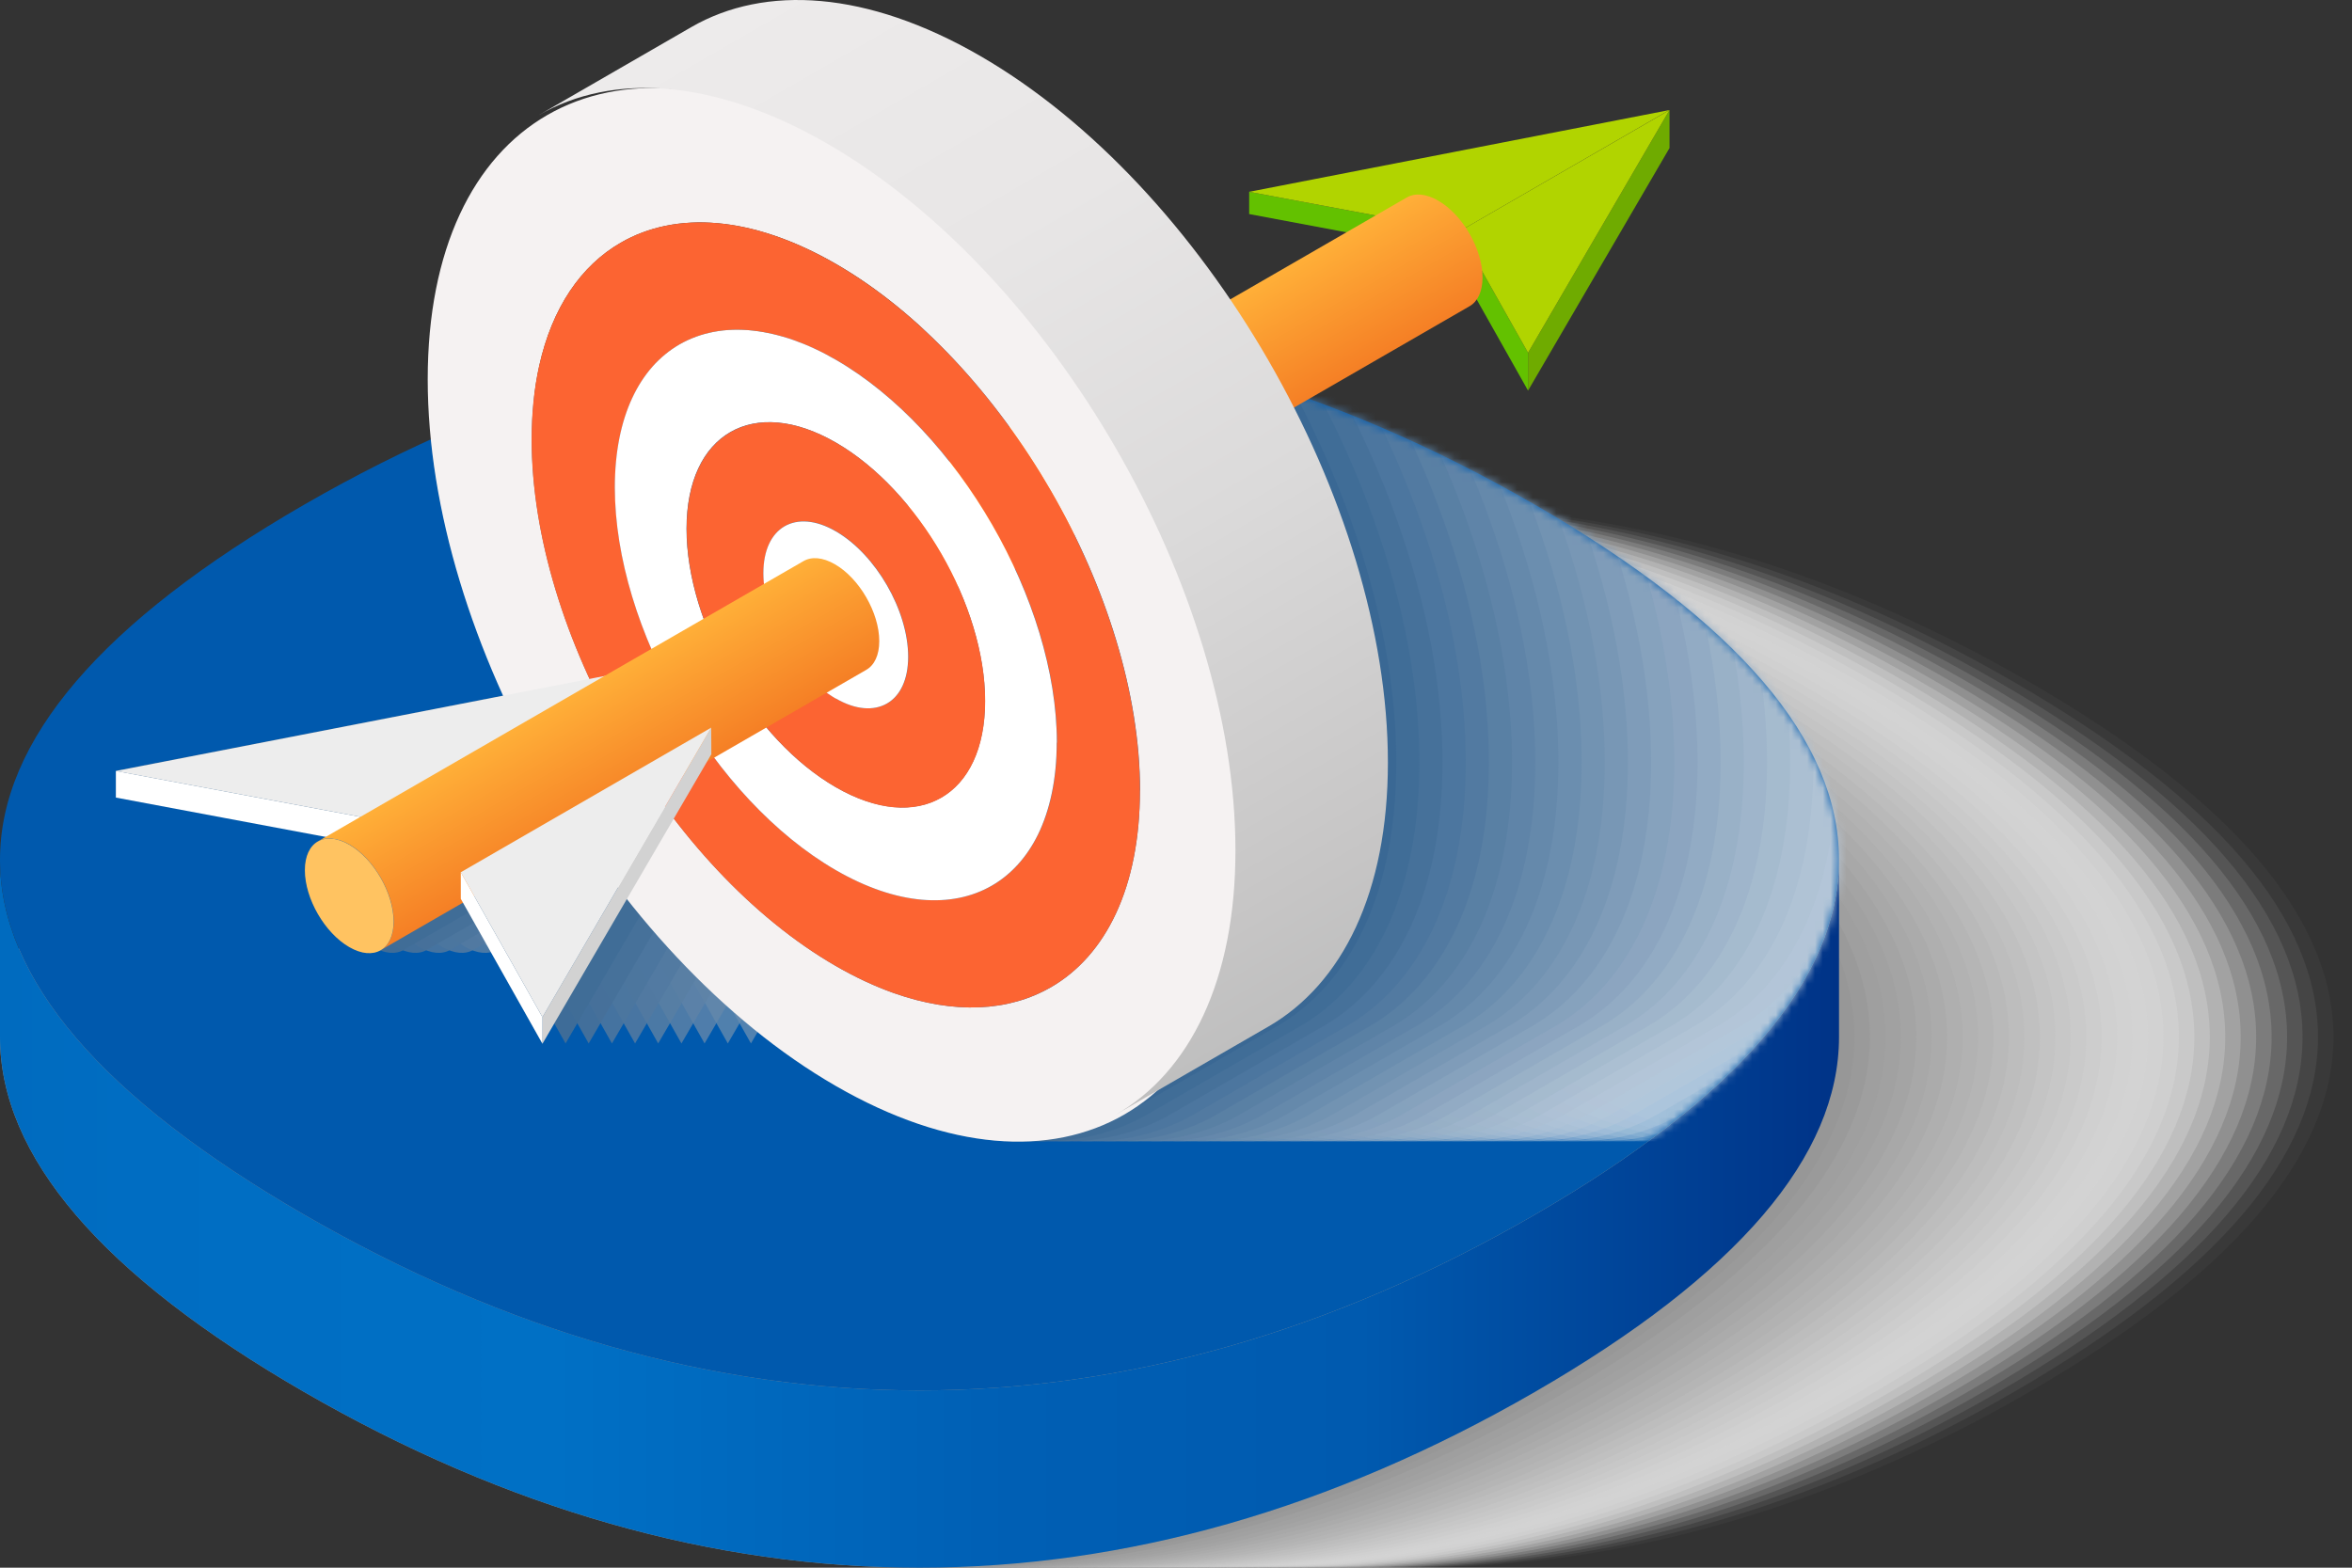 <svg width="300" height="200" viewBox="0 0 300 200" fill="none" xmlns="http://www.w3.org/2000/svg">
<rect x="0" y="0" width="300" height="200" fill="#333333" stroke="none"/>
<g style="mix-blend-mode:multiply">
<path opacity="0.03" d="M258.822 86.988C207.069 57.111 153.657 57.111 101.885 86.988C76.008 101.935 63.07 117.103 63.07 132.29C63.07 147.477 76.008 162.646 101.885 177.593C153.638 207.469 207.05 207.469 258.822 177.593C284.699 162.646 297.637 147.477 297.637 132.29C297.637 117.103 284.699 101.935 258.822 86.988Z" fill="#FCFCFC"/>
<path opacity="0.06" d="M256.85 86.988C205.097 57.111 151.685 57.111 99.913 86.988C74.036 101.935 61.098 117.103 61.098 132.29C61.098 147.477 74.036 162.646 99.913 177.593C151.666 207.469 205.078 207.469 256.85 177.593C282.727 162.646 295.665 147.477 295.665 132.29C295.665 117.103 282.727 101.935 256.85 86.988Z" fill="#F9F9F9"/>
<path opacity="0.09" d="M254.878 86.988C203.124 57.111 149.712 57.111 97.941 86.988C72.064 101.935 59.126 117.103 59.126 132.29C59.126 147.477 72.064 162.646 97.941 177.593C149.694 207.469 203.106 207.469 254.878 177.593C280.754 162.646 293.693 147.477 293.693 132.29C293.693 117.103 280.754 101.935 254.878 86.988Z" fill="#F5F5F5"/>
<path opacity="0.12" d="M252.906 86.988C201.153 57.111 147.741 57.111 95.969 86.988C70.092 101.935 57.154 117.103 57.154 132.29C57.154 147.477 70.092 162.646 95.969 177.593C147.722 207.469 201.134 207.469 252.906 177.593C278.783 162.646 291.721 147.477 291.721 132.29C291.721 117.103 278.783 101.935 252.906 86.988Z" fill="#F2F2F2"/>
<path opacity="0.15" d="M250.934 86.988C199.181 57.111 145.768 57.111 93.997 86.988C68.12 101.935 55.182 117.103 55.182 132.29C55.182 147.477 68.12 162.646 93.997 177.593C145.75 207.469 199.162 207.469 250.934 177.593C276.811 162.646 289.749 147.477 289.749 132.29C289.749 117.103 276.811 101.935 250.934 86.988Z" fill="#EFEFEF"/>
<path opacity="0.18" d="M248.962 86.988C197.208 57.111 143.796 57.111 92.025 86.988C66.148 101.935 53.209 117.103 53.209 132.29C53.209 147.477 66.148 162.646 92.025 177.593C143.778 207.469 197.19 207.469 248.962 177.593C274.839 162.646 287.777 147.477 287.777 132.29C287.777 117.103 274.839 101.935 248.962 86.988Z" fill="#ECECEC"/>
<path opacity="0.21" d="M246.99 86.988C195.236 57.111 141.824 57.111 90.052 86.988C64.176 101.935 51.237 117.103 51.237 132.29C51.237 147.477 64.176 162.646 90.052 177.593C141.806 207.469 195.218 207.469 246.99 177.593C272.866 162.646 285.805 147.477 285.805 132.29C285.805 117.103 272.866 101.935 246.99 86.988Z" fill="#E8E8E8"/>
<path opacity="0.24" d="M245.017 86.988C193.264 57.111 139.852 57.111 88.08 86.988C62.203 101.935 49.265 117.103 49.265 132.29C49.265 147.477 62.203 162.646 88.08 177.593C139.834 207.469 193.246 207.469 245.017 177.593C270.894 162.646 283.833 147.477 283.833 132.29C283.833 117.103 270.894 101.935 245.017 86.988Z" fill="#E5E5E5"/>
<path opacity="0.27" d="M243.045 86.988C191.292 57.111 137.88 57.111 86.108 86.988C60.231 101.935 47.293 117.103 47.293 132.29C47.293 147.477 60.231 162.646 86.108 177.593C137.861 207.469 191.274 207.469 243.045 177.593C268.922 162.646 281.86 147.477 281.86 132.29C281.86 117.103 268.922 101.935 243.045 86.988Z" fill="#E2E2E2"/>
<path opacity="0.3" d="M241.073 86.988C189.32 57.111 135.908 57.111 84.136 86.988C58.259 101.935 45.321 117.103 45.321 132.29C45.321 147.477 58.259 162.646 84.136 177.593C135.889 207.469 189.301 207.469 241.073 177.593C266.95 162.646 279.888 147.477 279.888 132.29C279.888 117.103 266.95 101.935 241.073 86.988Z" fill="#DFDFDF"/>
<path opacity="0.33" d="M239.101 86.988C187.348 57.111 133.936 57.111 82.164 86.988C56.288 101.935 43.349 117.103 43.349 132.29C43.349 147.477 56.288 162.646 82.164 177.593C133.918 207.469 187.33 207.469 239.101 177.593C264.978 162.646 277.916 147.477 277.916 132.29C277.916 117.103 264.978 101.935 239.101 86.988Z" fill="#DBDBDB"/>
<path opacity="0.36" d="M237.129 86.988C185.376 57.111 131.964 57.111 80.192 86.988C54.315 101.935 41.377 117.103 41.377 132.29C41.377 147.477 54.315 162.646 80.192 177.593C131.945 207.469 185.357 207.469 237.129 177.593C263.006 162.646 275.944 147.477 275.944 132.29C275.944 117.103 263.006 101.935 237.129 86.988Z" fill="#D8D8D8"/>
<path opacity="0.39" d="M235.157 86.988C183.404 57.111 129.992 57.111 78.22 86.988C52.343 101.935 39.405 117.103 39.405 132.29C39.405 147.477 52.343 162.646 78.22 177.593C129.973 207.469 183.385 207.469 235.157 177.593C261.034 162.646 273.972 147.477 273.972 132.29C273.972 117.103 261.034 101.935 235.157 86.988Z" fill="#D5D5D5"/>
<path opacity="0.42" d="M233.203 86.988C181.45 57.111 128.038 57.111 76.266 86.988C50.389 101.935 37.451 117.103 37.451 132.29C37.451 147.477 50.389 162.646 76.266 177.593C128.02 207.469 181.432 207.469 233.203 177.593C259.08 162.646 272.018 147.477 272.018 132.29C272.018 117.103 259.08 101.935 233.203 86.988Z" fill="#D2D2D2"/>
<path opacity="0.45" d="M231.231 86.988C179.478 57.111 126.066 57.111 74.294 86.988C48.417 101.935 35.479 117.103 35.479 132.29C35.479 147.477 48.417 162.646 74.294 177.593C126.047 207.469 179.46 207.469 231.231 177.593C257.108 162.646 270.046 147.477 270.046 132.29C270.046 117.103 257.108 101.935 231.231 86.988Z" fill="#CECECE"/>
<path opacity="0.48" d="M229.259 86.988C177.506 57.111 124.094 57.111 72.322 86.988C46.445 101.935 33.507 117.103 33.507 132.29C33.507 147.477 46.445 162.646 72.322 177.593C124.075 207.469 177.487 207.469 229.259 177.593C255.136 162.646 268.074 147.477 268.074 132.29C268.074 117.103 255.136 101.935 229.259 86.988Z" fill="#CBCBCB"/>
<path opacity="0.52" d="M227.287 86.988C175.534 57.111 122.121 57.111 70.35 86.988C44.473 101.935 31.535 117.103 31.535 132.29C31.535 147.477 44.473 162.646 70.35 177.593C122.103 207.469 175.515 207.469 227.287 177.593C253.164 162.646 266.102 147.477 266.102 132.29C266.102 117.103 253.164 101.935 227.287 86.988Z" fill="#C8C8C8"/>
<path opacity="0.55" d="M225.315 86.988C173.562 57.111 120.15 57.111 68.378 86.988C42.501 101.935 29.563 117.103 29.563 132.29C29.563 147.477 42.501 162.646 68.378 177.593C120.131 207.469 173.544 207.469 225.315 177.593C251.192 162.646 264.13 147.477 264.13 132.29C264.13 117.103 251.192 101.935 225.315 86.988Z" fill="#C5C5C5"/>
<path opacity="0.58" d="M223.343 86.988C171.59 57.111 118.178 57.111 66.406 86.988C40.529 101.935 27.591 117.103 27.591 132.29C27.591 147.477 40.529 162.646 66.406 177.593C118.159 207.469 171.571 207.469 223.343 177.593C249.22 162.646 262.158 147.477 262.158 132.29C262.158 117.103 249.22 101.935 223.343 86.988Z" fill="#C1C1C1"/>
<path opacity="0.61" d="M221.371 86.988C169.618 57.111 116.206 57.111 64.434 86.988C38.557 101.935 25.619 117.103 25.619 132.29C25.619 147.477 38.557 162.646 64.434 177.593C116.187 207.469 169.599 207.469 221.371 177.593C247.248 162.646 260.186 147.477 260.186 132.29C260.186 117.103 247.248 101.935 221.371 86.988Z" fill="#BEBEBE"/>
<path opacity="0.64" d="M219.399 86.988C167.645 57.111 114.233 57.111 62.462 86.988C36.585 101.935 23.646 117.103 23.646 132.29C23.646 147.477 36.585 162.646 62.462 177.593C114.215 207.469 167.627 207.469 219.399 177.593C245.275 162.646 258.214 147.477 258.214 132.29C258.214 117.103 245.275 101.935 219.399 86.988Z" fill="#BBBBBB"/>
<path opacity="0.67" d="M217.427 86.988C165.673 57.111 112.261 57.111 60.489 86.988C34.613 101.935 21.674 117.103 21.674 132.29C21.674 147.477 34.613 162.646 60.489 177.593C112.243 207.469 165.655 207.469 217.427 177.593C243.303 162.646 256.242 147.477 256.242 132.29C256.242 117.103 243.303 101.935 217.427 86.988Z" fill="#B8B8B8"/>
<path opacity="0.7" d="M215.455 86.988C163.702 57.111 110.289 57.111 58.518 86.988C32.641 101.935 19.703 117.103 19.703 132.29C19.703 147.477 32.641 162.646 58.518 177.593C110.271 207.469 163.683 207.469 215.455 177.593C241.332 162.646 254.27 147.477 254.27 132.29C254.27 117.103 241.332 101.935 215.455 86.988Z" fill="#B4B4B4"/>
<path opacity="0.73" d="M213.483 86.988C161.729 57.111 108.317 57.111 56.545 86.988C30.669 101.935 17.73 117.103 17.73 132.29C17.73 147.477 30.669 162.646 56.545 177.593C108.299 207.469 161.711 207.469 213.483 177.593C239.359 162.646 252.298 147.477 252.298 132.29C252.298 117.103 239.359 101.935 213.483 86.988Z" fill="#B1B1B1"/>
<path opacity="0.76" d="M211.511 86.988C159.757 57.111 106.345 57.111 54.573 86.988C28.697 101.935 15.758 117.103 15.758 132.29C15.758 147.477 28.697 162.646 54.573 177.593C106.327 207.469 159.739 207.469 211.511 177.593C237.387 162.646 250.326 147.477 250.326 132.29C250.326 117.103 237.387 101.935 211.511 86.988Z" fill="#AEAEAE"/>
<path opacity="0.79" d="M209.538 86.988C157.785 57.111 104.373 57.111 52.601 86.988C26.724 101.935 13.786 117.103 13.786 132.29C13.786 147.477 26.724 162.646 52.601 177.593C104.355 207.469 157.767 207.469 209.538 177.593C235.415 162.646 248.354 147.477 248.354 132.29C248.354 117.103 235.415 101.935 209.538 86.988Z" fill="#ABABAB"/>
<path opacity="0.82" d="M207.566 86.988C155.813 57.111 102.401 57.111 50.629 86.988C24.752 101.935 11.814 117.103 11.814 132.29C11.814 147.477 24.752 162.646 50.629 177.593C102.382 207.469 155.795 207.469 207.566 177.593C233.443 162.646 246.381 147.477 246.381 132.29C246.381 117.103 233.443 101.935 207.566 86.988Z" fill="#A7A7A7"/>
<path opacity="0.85" d="M205.613 86.988C153.859 57.111 100.447 57.111 48.675 86.988C22.799 101.935 9.86 117.103 9.86 132.29C9.86 147.477 22.799 162.646 48.675 177.593C100.429 207.469 153.841 207.469 205.613 177.593C231.489 162.646 244.428 147.477 244.428 132.29C244.428 117.103 231.489 101.935 205.613 86.988Z" fill="#A4A4A4"/>
<path opacity="0.88" d="M203.641 86.988C151.887 57.111 98.475 57.111 46.703 86.988C20.826 101.935 7.888 117.103 7.888 132.29C7.888 147.477 20.826 162.646 46.703 177.593C98.457 207.469 151.869 207.469 203.641 177.593C229.517 162.646 242.456 147.477 242.456 132.29C242.456 117.103 229.517 101.935 203.641 86.988Z" fill="#A1A1A1"/>
<path opacity="0.91" d="M201.669 86.988C149.915 57.111 96.503 57.111 44.731 86.988C18.855 101.935 5.917 117.103 5.917 132.29C5.917 147.477 18.855 162.646 44.731 177.593C96.485 207.469 149.897 207.469 201.669 177.593C227.545 162.646 240.484 147.477 240.484 132.29C240.484 117.103 227.545 101.935 201.669 86.988Z" fill="#9E9E9E"/>
<path opacity="0.94" d="M199.697 86.988C147.943 57.111 94.531 57.111 42.759 86.988C16.883 101.935 3.944 117.103 3.944 132.29C3.944 147.477 16.883 162.646 42.759 177.593C94.513 207.469 147.925 207.469 199.697 177.593C225.573 162.646 238.512 147.477 238.512 132.29C238.512 117.103 225.573 101.935 199.697 86.988Z" fill="#9A9A9A"/>
<path opacity="0.97" d="M197.724 86.988C145.971 57.111 92.559 57.111 40.787 86.988C14.911 101.935 1.972 117.103 1.972 132.29C1.972 147.477 14.911 162.646 40.787 177.593C92.541 207.469 145.953 207.469 197.724 177.593C223.601 162.646 236.539 147.477 236.539 132.29C236.539 117.103 223.601 101.935 197.724 86.988Z" fill="#979797"/>
<path d="M195.752 86.988C143.999 57.111 90.587 57.111 38.815 86.988C12.938 101.935 0 117.103 0 132.29C0 147.477 12.938 162.646 38.815 177.593C90.568 207.469 143.981 207.469 195.752 177.593C221.629 162.646 234.567 147.477 234.567 132.29C234.567 117.103 221.629 101.935 195.752 86.988Z" fill="#949494"/>
</g>
<path d="M195.752 154.978C143.999 184.855 90.587 184.855 38.815 154.978C12.938 140.031 0 124.863 0 109.676V132.29C0 147.477 12.938 162.646 38.815 177.593C90.568 207.469 143.981 207.469 195.752 177.593C221.629 162.646 234.567 147.477 234.567 132.29V109.676C234.567 124.863 221.629 140.031 195.752 154.978Z" fill="url(#paint0_linear_3026_15212)"/>
<path d="M195.752 64.373C143.999 34.497 90.587 34.497 38.815 64.373C12.938 79.32 0 94.489 0 109.676C0 124.863 12.938 140.031 38.815 154.978C90.568 184.855 143.981 184.855 195.752 154.978C221.629 140.031 234.567 124.863 234.567 109.676C234.567 94.489 221.629 79.32 195.752 64.373Z" fill="#0059AD"/>
<mask id="mask0_3026_15212" style="mask-type:luminance" maskUnits="userSpaceOnUse" x="0" y="41" width="235" height="137">
<path d="M195.752 64.373C143.999 34.497 90.587 34.497 38.815 64.373C12.938 79.32 0 94.489 0 109.676C0 124.863 12.938 140.031 38.815 154.978C90.568 184.855 143.981 184.855 195.752 154.978C221.629 140.031 234.567 124.863 234.567 109.676C234.567 94.489 221.629 79.32 195.752 64.373Z" fill="white"/>
</mask>
<g mask="url(#mask0_3026_15212)">
<g style="mix-blend-mode:multiply">
<path opacity="0.03" d="M281.529 29.06L307.535 14.039L253.92 24.452V27.291L266.342 29.613L252.242 37.759C243.469 24.931 232.54 13.965 220.652 7.091C206.276 -1.203 193.264 -1.996 183.846 3.441L164.402 14.666C154.984 20.103 149.16 31.769 149.16 48.375C149.16 61.35 152.754 75.413 158.817 88.72L109.386 98.323V101.714L136.129 106.745L135.152 107.317C134.12 107.906 133.494 109.178 133.494 110.984C133.494 114.597 136.037 118.983 139.152 120.79C140.718 121.693 142.138 121.785 143.151 121.177L153.638 115.113L163.775 133.12L174.557 114.615C182.353 124.494 191.44 132.88 201.189 138.52C215.565 146.814 228.578 147.606 237.996 142.169L257.44 130.945C266.858 125.508 272.682 113.841 272.682 97.254C272.682 82.509 268.074 66.364 260.444 51.509L282.008 39.049C282.358 38.847 282.653 38.533 282.911 38.165L289.472 49.813L307.516 18.868V14.039L281.51 29.06H281.529Z" fill="#F9FAFC"/>
<path opacity="0.06" d="M278.58 29.06L304.585 14.039L250.97 24.452V27.291L263.393 29.613L249.293 37.759C240.52 24.931 229.591 13.965 217.703 7.091C203.327 -1.203 190.315 -1.996 180.897 3.441L161.453 14.666C152.034 20.103 146.21 31.769 146.21 48.375C146.21 61.35 149.804 75.413 155.868 88.72L106.437 98.323V101.714L133.18 106.745L132.203 107.317C131.171 107.906 130.544 109.178 130.544 110.984C130.544 114.597 133.088 118.983 136.202 120.79C137.769 121.693 139.188 121.785 140.202 121.177L150.689 115.113L160.826 133.12L171.608 114.615C179.404 124.494 188.49 132.88 198.24 138.52C212.616 146.814 225.628 147.606 235.046 142.169L254.491 130.945C263.909 125.508 269.733 113.841 269.733 97.254C269.733 82.509 265.125 66.364 257.495 51.509L279.059 39.049C279.409 38.847 279.704 38.533 279.962 38.165L286.523 49.813L304.567 18.868V14.039L278.561 29.06H278.58Z" fill="#F3F6F9"/>
<path opacity="0.09" d="M275.612 29.06L301.618 14.039L248.003 24.452V27.291L260.425 29.613L246.326 37.759C237.553 24.931 226.624 13.965 214.736 7.091C200.36 -1.203 187.348 -1.996 177.93 3.441L158.485 14.666C149.067 20.103 143.243 31.769 143.243 48.375C143.243 61.35 146.837 75.413 152.901 88.72L103.47 98.323V101.714L130.213 106.745L129.236 107.317C128.204 107.906 127.577 109.178 127.577 110.984C127.577 114.597 130.12 118.983 133.235 120.79C134.802 121.693 136.221 121.785 137.235 121.177L147.722 115.113L157.859 133.12L168.641 114.615C176.437 124.494 185.523 132.88 195.273 138.52C209.649 146.814 222.661 147.606 232.079 142.169L251.523 130.945C260.941 125.508 266.766 113.841 266.766 97.254C266.766 82.509 262.158 66.364 254.528 51.509L276.091 39.049C276.442 38.847 276.737 38.533 276.995 38.165L283.556 49.813L301.6 18.868V14.039L275.594 29.06H275.612Z" fill="#EDF1F5"/>
<path opacity="0.12" d="M272.664 29.06L298.669 14.039L245.055 24.452V27.291L257.477 29.613L243.377 37.759C234.604 24.931 223.675 13.965 211.787 7.091C197.411 -1.203 184.399 -1.996 174.981 3.441L155.537 14.666C146.119 20.103 140.294 31.769 140.294 48.375C140.294 61.35 143.888 75.413 149.952 88.72L100.521 98.323V101.714L127.264 106.745L126.287 107.317C125.255 107.906 124.628 109.178 124.628 110.984C124.628 114.597 127.172 118.983 130.287 120.79C131.853 121.693 133.272 121.785 134.286 121.177L144.773 115.113L154.91 133.12L165.692 114.615C173.488 124.494 182.574 132.88 192.324 138.52C206.7 146.814 219.712 147.606 229.13 142.169L248.575 130.945C257.993 125.508 263.817 113.841 263.817 97.254C263.817 82.509 259.209 66.364 251.579 51.509L273.143 39.049C273.493 38.847 273.788 38.533 274.046 38.165L280.607 49.813L298.651 18.868V14.039L272.645 29.06H272.664Z" fill="#E7EDF2"/>
<path opacity="0.15" d="M269.715 29.06L295.721 14.039L242.106 24.452V27.291L254.528 29.613L240.429 37.759C231.656 24.931 220.726 13.965 208.838 7.091C194.462 -1.203 181.45 -1.996 172.032 3.441L152.588 14.666C143.17 20.103 137.346 31.769 137.346 48.375C137.346 61.35 140.94 75.413 147.003 88.72L97.572 98.323V101.714L124.315 106.745L123.338 107.317C122.306 107.906 121.68 109.178 121.68 110.984C121.68 114.597 124.223 118.983 127.338 120.79C128.904 121.693 130.324 121.785 131.337 121.177L141.824 115.113L151.961 133.12L162.743 114.615C170.539 124.494 179.626 132.88 189.376 138.52C203.751 146.814 216.763 147.606 226.182 142.169L245.626 130.945C255.044 125.508 260.868 113.841 260.868 97.254C260.868 82.509 256.26 66.364 248.63 51.509L270.194 39.049C270.544 38.847 270.839 38.533 271.097 38.165L277.658 49.813L295.702 18.868V14.039L269.696 29.06H269.715Z" fill="#E1E8EF"/>
<path opacity="0.18" d="M266.748 29.06L292.753 14.039L239.138 24.452V27.291L251.561 29.613L237.461 37.759C228.688 24.931 217.759 13.965 205.871 7.091C191.495 -1.203 178.483 -1.996 169.065 3.441L149.621 14.666C140.202 20.103 134.378 31.769 134.378 48.375C134.378 61.35 137.972 75.413 144.036 88.72L94.605 98.323V101.714L121.348 106.745L120.371 107.317C119.339 107.906 118.712 109.178 118.712 110.984C118.712 114.597 121.256 118.983 124.37 120.79C125.937 121.693 127.356 121.785 128.37 121.177L138.857 115.113L148.994 133.12L159.776 114.615C167.572 124.494 176.658 132.88 186.408 138.52C200.784 146.814 213.796 147.606 223.214 142.169L242.659 130.945C252.077 125.508 257.901 113.841 257.901 97.254C257.901 82.509 253.293 66.364 245.663 51.509L267.227 39.049C267.577 38.847 267.872 38.533 268.13 38.165L274.691 49.813L292.735 18.868V14.039L266.729 29.06H266.748Z" fill="#DBE4EC"/>
<path opacity="0.21" d="M263.798 29.06L289.804 14.039L236.189 24.452V27.291L248.612 29.613L234.512 37.759C225.739 24.931 214.81 13.965 202.922 7.091C188.546 -1.203 175.534 -1.996 166.116 3.441L146.671 14.666C137.253 20.103 131.429 31.769 131.429 48.375C131.429 61.35 135.023 75.413 141.087 88.72L91.656 98.323V101.714L118.399 106.745L117.422 107.317C116.39 107.906 115.763 109.178 115.763 110.984C115.763 114.597 118.307 118.983 121.421 120.79C122.988 121.693 124.407 121.785 125.421 121.177L135.908 115.113L146.045 133.12L156.827 114.615C164.623 124.494 173.709 132.88 183.459 138.52C197.835 146.814 210.847 147.606 220.265 142.169L239.709 130.945C249.128 125.508 254.952 113.841 254.952 97.254C254.952 82.509 250.344 66.364 242.714 51.509L264.278 39.049C264.628 38.847 264.923 38.533 265.181 38.165L271.742 49.813L289.786 18.868V14.039L263.78 29.06H263.798Z" fill="#D5DFE8"/>
<path opacity="0.24" d="M260.831 29.06L286.837 14.039L233.222 24.452V27.291L245.644 29.613L231.545 37.759C222.772 24.931 211.842 13.965 199.955 7.091C185.579 -1.203 172.567 -1.996 163.148 3.441L143.704 14.666C134.286 20.103 128.462 31.769 128.462 48.375C128.462 61.35 132.056 75.413 138.12 88.72L88.689 98.323V101.714L115.431 106.745L114.455 107.317C113.422 107.906 112.796 109.178 112.796 110.984C112.796 114.597 115.339 118.983 118.454 120.79C120.021 121.693 121.44 121.785 122.454 121.177L132.941 115.113L143.077 133.12L153.859 114.615C161.656 124.494 170.742 132.88 180.492 138.52C194.868 146.814 207.88 147.606 217.298 142.169L236.742 130.945C246.16 125.508 251.984 113.841 251.984 97.254C251.984 82.509 247.377 66.364 239.746 51.509L261.31 39.049C261.66 38.847 261.955 38.533 262.213 38.165L268.775 49.813L286.818 18.868V14.039L260.813 29.06H260.831Z" fill="#CFDAE5"/>
<path opacity="0.27" d="M257.882 29.06L283.888 14.039L230.273 24.452V27.291L242.695 29.613L228.596 37.759C219.823 24.931 208.894 13.965 197.006 7.091C182.63 -1.203 169.618 -1.996 160.2 3.441L140.755 14.666C131.337 20.103 125.513 31.769 125.513 48.375C125.513 61.35 129.107 75.413 135.171 88.72L85.74 98.323V101.714L112.483 106.745L111.506 107.317C110.474 107.906 109.847 109.178 109.847 110.984C109.847 114.597 112.39 118.983 115.505 120.79C117.072 121.693 118.491 121.785 119.505 121.177L129.992 115.113L140.129 133.12L150.911 114.615C158.707 124.494 167.793 132.88 177.543 138.52C191.919 146.814 204.931 147.606 214.349 142.169L233.793 130.945C243.211 125.508 249.036 113.841 249.036 97.254C249.036 82.509 244.428 66.364 236.798 51.509L258.361 39.049C258.712 38.847 259.007 38.533 259.265 38.165L265.826 49.813L283.87 18.868V14.039L257.864 29.06H257.882Z" fill="#C9D6E2"/>
<path opacity="0.3" d="M254.933 29.06L280.939 14.039L227.324 24.452V27.291L239.746 29.613L225.647 37.759C216.874 24.931 205.944 13.965 194.057 7.091C179.681 -1.203 166.669 -1.996 157.251 3.441L137.806 14.666C128.388 20.103 122.564 31.769 122.564 48.375C122.564 61.35 126.158 75.413 132.222 88.72L82.79 98.323V101.714L109.533 106.745L108.557 107.317C107.524 107.906 106.898 109.178 106.898 110.984C106.898 114.597 109.441 118.983 112.556 120.79C114.123 121.693 115.542 121.785 116.556 121.177L127.043 115.113L137.179 133.12L147.961 114.615C155.758 124.494 164.844 132.88 174.594 138.52C188.97 146.814 201.982 147.606 211.4 142.169L230.844 130.945C240.262 125.508 246.086 113.841 246.086 97.254C246.086 82.509 241.479 66.364 233.848 51.509L255.412 39.049C255.763 38.847 256.057 38.533 256.315 38.165L262.877 49.813L280.92 18.868V14.039L254.915 29.06H254.933Z" fill="#C3D1DF"/>
<path opacity="0.33" d="M251.966 29.06L277.972 14.039L224.357 24.452V27.291L236.779 29.613L222.68 37.759C213.906 24.931 202.977 13.965 191.089 7.091C176.713 -1.203 163.701 -1.996 154.283 3.441L134.839 14.666C125.421 20.103 119.597 31.769 119.597 48.375C119.597 61.35 123.191 75.413 129.254 88.72L79.823 98.323V101.714L106.566 106.745L105.589 107.317C104.557 107.906 103.931 109.178 103.931 110.984C103.931 114.597 106.474 118.983 109.589 120.79C111.155 121.693 112.575 121.785 113.588 121.177L124.075 115.113L134.212 133.12L144.994 114.615C152.79 124.494 161.877 132.88 171.626 138.52C186.002 146.814 199.014 147.606 208.432 142.169L227.877 130.945C237.295 125.508 243.119 113.841 243.119 97.254C243.119 82.509 238.511 66.364 230.881 51.509L252.445 39.049C252.795 38.847 253.09 38.533 253.348 38.165L259.91 49.813L277.953 18.868V14.039L251.947 29.06H251.966Z" fill="#BDCDDB"/>
<path opacity="0.36" d="M249.017 29.06L275.023 14.039L221.408 24.452V27.291L233.83 29.613L219.731 37.759C210.958 24.931 200.028 13.965 188.141 7.091C173.765 -1.203 160.752 -1.996 151.334 3.441L131.89 14.666C122.472 20.103 116.648 31.769 116.648 48.375C116.648 61.35 120.242 75.413 126.306 88.72L76.874 98.323V101.714L103.617 106.745L102.641 107.317C101.608 107.906 100.982 109.178 100.982 110.984C100.982 114.597 103.525 118.983 106.64 120.79C108.207 121.693 109.626 121.785 110.639 121.177L121.126 115.113L131.263 133.12L142.045 114.615C149.842 124.494 158.928 132.88 168.678 138.52C183.054 146.814 196.066 147.606 205.484 142.169L224.928 130.945C234.346 125.508 240.17 113.841 240.17 97.254C240.17 82.509 235.563 66.364 227.932 51.509L249.496 39.049C249.846 38.847 250.141 38.533 250.399 38.165L256.961 49.813L275.004 18.868V14.039L248.999 29.06H249.017Z" fill="#B7C8D8"/>
<path opacity="0.39" d="M246.05 29.06L272.056 14.039L218.441 24.452V27.291L230.863 29.613L216.763 37.759C207.99 24.931 197.061 13.965 185.173 7.091C170.797 -1.203 157.785 -1.996 148.367 3.441L128.923 14.666C119.505 20.103 113.681 31.769 113.681 48.375C113.681 61.35 117.275 75.413 123.338 88.72L73.907 98.323V101.714L100.65 106.745L99.673 107.317C98.641 107.906 98.015 109.178 98.015 110.984C98.015 114.597 100.558 118.983 103.673 120.79C105.239 121.693 106.659 121.785 107.672 121.177L118.159 115.113L128.296 133.12L139.078 114.615C146.874 124.494 155.961 132.88 165.71 138.52C180.086 146.814 193.099 147.606 202.517 142.169L221.961 130.945C231.379 125.508 237.203 113.841 237.203 97.254C237.203 82.509 232.595 66.364 224.965 51.509L246.529 39.049C246.879 38.847 247.174 38.533 247.432 38.165L253.993 49.813L272.037 18.868V14.039L246.031 29.06H246.05Z" fill="#B1C4D5"/>
<path opacity="0.42" d="M243.101 29.06L269.106 14.039L215.491 24.452V27.291L227.914 29.613L213.814 37.759C205.041 24.931 194.112 13.965 182.224 7.091C167.848 -1.203 154.836 -1.996 145.418 3.441L125.974 14.666C116.555 20.103 110.731 31.769 110.731 48.375C110.731 61.35 114.325 75.413 120.389 88.72L70.958 98.323V101.714L97.701 106.745L96.724 107.317C95.692 107.906 95.065 109.178 95.065 110.984C95.065 114.597 97.609 118.983 100.723 120.79C102.29 121.693 103.709 121.785 104.723 121.177L115.21 115.113L125.347 133.12L136.129 114.615C143.925 124.494 153.011 132.88 162.761 138.52C177.137 146.814 190.149 147.606 199.567 142.169L219.012 130.945C228.43 125.508 234.254 113.841 234.254 97.254C234.254 82.509 229.646 66.364 222.016 51.509L243.58 39.049C243.93 38.847 244.225 38.533 244.483 38.165L251.044 49.813L269.088 18.868V14.039L243.082 29.06H243.101Z" fill="#ABBFD2"/>
<path opacity="0.45" d="M240.152 29.06L266.158 14.039L212.543 24.452V27.291L224.965 29.613L210.866 37.759C202.093 24.931 191.163 13.965 179.275 7.091C164.899 -1.203 151.887 -1.996 142.469 3.441L123.025 14.666C113.607 20.103 107.783 31.769 107.783 48.375C107.783 61.35 111.377 75.413 117.44 88.72L68.009 98.323V101.714L94.752 106.745L93.775 107.317C92.743 107.906 92.117 109.178 92.117 110.984C92.117 114.597 94.66 118.983 97.775 120.79C99.341 121.693 100.761 121.785 101.774 121.177L112.261 115.113L122.398 133.12L133.18 114.615C140.976 124.494 150.063 132.88 159.813 138.52C174.189 146.814 187.201 147.606 196.619 142.169L216.063 130.945C225.481 125.508 231.305 113.841 231.305 97.254C231.305 82.509 226.698 66.364 219.067 51.509L240.631 39.049C240.981 38.847 241.276 38.533 241.534 38.165L248.096 49.813L266.139 18.868V14.039L240.133 29.06H240.152Z" fill="#A5BACE"/>
<path opacity="0.48" d="M237.185 29.06L263.19 14.039L209.576 24.452V27.291L221.998 29.613L207.898 37.759C199.125 24.931 188.196 13.965 176.308 7.091C161.932 -1.203 148.92 -1.996 139.502 3.441L120.058 14.666C110.64 20.103 104.815 31.769 104.815 48.375C104.815 61.35 108.409 75.413 114.473 88.72L65.042 98.323V101.714L91.785 106.745L90.808 107.317C89.776 107.906 89.149 109.178 89.149 110.984C89.149 114.597 91.693 118.983 94.808 120.79C96.374 121.693 97.793 121.785 98.807 121.177L109.294 115.113L119.431 133.12L130.213 114.615C138.009 124.494 147.095 132.88 156.845 138.52C171.221 146.814 184.233 147.606 193.651 142.169L213.096 130.945C222.514 125.508 228.338 113.841 228.338 97.254C228.338 82.509 223.73 66.364 216.1 51.509L237.664 39.049C238.014 38.847 238.309 38.533 238.567 38.165L245.128 49.813L263.172 18.868V14.039L237.166 29.06H237.185Z" fill="#9FB6CB"/>
<path opacity="0.52" d="M234.235 29.06L260.241 14.039L206.626 24.452V27.291L219.048 29.613L204.949 37.759C196.176 24.931 185.247 13.965 173.359 7.091C158.983 -1.203 145.971 -1.996 136.553 3.441L117.108 14.666C107.69 20.103 101.866 31.769 101.866 48.375C101.866 61.35 105.46 75.413 111.524 88.72L62.093 98.323V101.714L88.836 106.745L87.859 107.317C86.827 107.906 86.2 109.178 86.2 110.984C86.2 114.597 88.743 118.983 91.858 120.79C93.425 121.693 94.844 121.785 95.858 121.177L106.345 115.113L116.482 133.12L127.264 114.615C135.06 124.494 144.146 132.88 153.896 138.52C168.272 146.814 181.284 147.606 190.702 142.169L210.146 130.945C219.565 125.508 225.389 113.841 225.389 97.254C225.389 82.509 220.781 66.364 213.151 51.509L234.715 39.049C235.065 38.847 235.36 38.533 235.618 38.165L242.179 49.813L260.223 18.868V14.039L234.217 29.06H234.235Z" fill="#9AB1C8"/>
<path opacity="0.55" d="M231.268 29.06L257.274 14.039L203.659 24.452V27.291L216.081 29.613L201.982 37.759C193.209 24.931 182.279 13.965 170.392 7.091C156.016 -1.203 143.003 -1.996 133.585 3.441L114.141 14.666C104.723 20.103 98.899 31.769 98.899 48.375C98.899 61.35 102.493 75.413 108.556 88.72L59.126 98.323V101.714L85.868 106.745L84.892 107.317C83.859 107.906 83.233 109.178 83.233 110.984C83.233 114.597 85.776 118.983 88.891 120.79C90.458 121.693 91.877 121.785 92.89 121.177L103.377 115.113L113.514 133.12L124.296 114.615C132.093 124.494 141.179 132.88 150.929 138.52C165.305 146.814 178.317 147.606 187.735 142.169L207.179 130.945C216.597 125.508 222.421 113.841 222.421 97.254C222.421 82.509 217.814 66.364 210.183 51.509L231.747 39.049C232.097 38.847 232.392 38.533 232.65 38.165L239.212 49.813L257.255 18.868V14.039L231.25 29.06H231.268Z" fill="#94ADC5"/>
<path opacity="0.58" d="M228.319 29.06L254.325 14.039L200.71 24.452V27.291L213.133 29.613L199.033 37.759C190.26 24.931 179.331 13.965 167.443 7.091C153.067 -1.203 140.055 -1.996 130.637 3.441L111.192 14.666C101.774 20.103 95.95 31.769 95.95 48.375C95.95 61.35 99.544 75.413 105.608 88.72L56.177 98.323V101.714L82.92 106.745L81.943 107.317C80.911 107.906 80.284 109.178 80.284 110.984C80.284 114.597 82.828 118.983 85.942 120.79C87.509 121.693 88.928 121.785 89.942 121.177L100.429 115.113L110.566 133.12L121.348 114.615C129.144 124.494 138.23 132.88 147.98 138.52C162.356 146.814 175.368 147.606 184.786 142.169L204.23 130.945C213.649 125.508 219.473 113.841 219.473 97.254C219.473 82.509 214.865 66.364 207.235 51.509L228.799 39.049C229.149 38.847 229.444 38.533 229.702 38.165L236.263 49.813L254.307 18.868V14.039L228.301 29.06H228.319Z" fill="#8EA8C1"/>
<path opacity="0.61" d="M225.371 29.06L251.376 14.039L197.761 24.452V27.291L210.184 29.613L196.084 37.759C187.311 24.931 176.382 13.965 164.494 7.091C150.118 -1.203 137.106 -1.996 127.688 3.441L108.244 14.666C98.826 20.103 93.001 31.769 93.001 48.375C93.001 61.35 96.595 75.413 102.659 88.72L53.228 98.323V101.714L79.971 106.745L78.994 107.317C77.962 107.906 77.335 109.178 77.335 110.984C77.335 114.597 79.879 118.983 82.993 120.79C84.56 121.693 85.979 121.785 86.993 121.177L97.48 115.113L107.617 133.12L118.399 114.615C126.195 124.494 135.281 132.88 145.031 138.52C159.407 146.814 172.419 147.606 181.837 142.169L201.282 130.945C210.7 125.508 216.524 113.841 216.524 97.254C216.524 82.509 211.916 66.364 204.286 51.509L225.85 39.049C226.2 38.847 226.495 38.533 226.753 38.165L233.314 49.813L251.358 18.868V14.039L225.352 29.06H225.371Z" fill="#88A3BE"/>
<path opacity="0.64" d="M222.403 29.06L248.409 14.039L194.794 24.452V27.291L207.216 29.613L193.117 37.759C184.344 24.931 173.415 13.965 161.527 7.091C147.151 -1.203 134.139 -1.996 124.721 3.441L105.276 14.666C95.858 20.103 90.034 31.769 90.034 48.375C90.034 61.35 93.628 75.413 99.692 88.72L50.261 98.323V101.714L77.004 106.745L76.027 107.317C74.995 107.906 74.368 109.178 74.368 110.984C74.368 114.597 76.911 118.983 80.026 120.79C81.593 121.693 83.012 121.785 84.026 121.177L94.513 115.113L104.65 133.12L115.432 114.615C123.228 124.494 132.314 132.88 142.064 138.52C156.44 146.814 169.452 147.606 178.87 142.169L198.314 130.945C207.732 125.508 213.557 113.841 213.557 97.254C213.557 82.509 208.949 66.364 201.319 51.509L222.882 39.049C223.233 38.847 223.528 38.533 223.786 38.165L230.347 49.813L248.391 18.868V14.039L222.385 29.06H222.403Z" fill="#829FBB"/>
<path opacity="0.67" d="M219.454 29.06L245.46 14.039L191.845 24.452V27.291L204.267 29.613L190.168 37.759C181.395 24.931 170.465 13.965 158.578 7.091C144.202 -1.203 131.19 -1.996 121.772 3.441L102.327 14.666C92.909 20.103 87.085 31.769 87.085 48.375C87.085 61.35 90.679 75.413 96.743 88.72L47.312 98.323V101.714L74.055 106.745L73.078 107.317C72.046 107.906 71.419 109.178 71.419 110.984C71.419 114.597 73.962 118.983 77.077 120.79C78.644 121.693 80.063 121.785 81.077 121.177L91.564 115.113L101.7 133.12L112.482 114.615C120.279 124.494 129.365 132.88 139.115 138.52C153.491 146.814 166.503 147.606 175.921 142.169L195.365 130.945C204.783 125.508 210.607 113.841 210.607 97.254C210.607 82.509 206 66.364 198.369 51.509L219.933 39.049C220.284 38.847 220.578 38.533 220.836 38.165L227.398 49.813L245.441 18.868V14.039L219.436 29.06H219.454Z" fill="#7C9AB8"/>
<path opacity="0.7" d="M216.487 29.06L242.493 14.039L188.878 24.452V27.291L201.3 29.613L187.201 37.759C178.427 24.931 167.498 13.965 155.61 7.091C141.234 -1.203 128.222 -1.996 118.804 3.441L99.36 14.666C89.942 20.103 84.118 31.769 84.118 48.375C84.118 61.35 87.712 75.413 93.775 88.72L44.344 98.323V101.714L71.087 106.745L70.11 107.317C69.078 107.906 68.452 109.178 68.452 110.984C68.452 114.597 70.995 118.983 74.11 120.79C75.676 121.693 77.096 121.785 78.109 121.177L88.596 115.113L98.733 133.12L109.515 114.615C117.311 124.494 126.398 132.88 136.147 138.52C150.523 146.814 163.535 147.606 172.953 142.169L192.398 130.945C201.816 125.508 207.64 113.841 207.64 97.254C207.64 82.509 203.032 66.364 195.402 51.509L216.966 39.049C217.316 38.847 217.611 38.533 217.869 38.165L224.43 49.813L242.474 18.868V14.039L216.468 29.06H216.487Z" fill="#7696B4"/>
<path opacity="0.73" d="M213.538 29.06L239.544 14.039L185.929 24.452V27.291L198.351 29.613L184.252 37.759C175.479 24.931 164.549 13.965 152.662 7.091C138.286 -1.203 125.273 -1.996 115.855 3.441L96.411 14.666C86.993 20.103 81.169 31.769 81.169 48.375C81.169 61.35 84.763 75.413 90.826 88.72L41.395 98.323V101.714L68.138 106.745L67.162 107.317C66.129 107.906 65.503 109.178 65.503 110.984C65.503 114.597 68.046 118.983 71.161 120.79C72.728 121.693 74.147 121.785 75.16 121.177L85.647 115.113L95.784 133.12L106.566 114.615C114.363 124.494 123.449 132.88 133.199 138.52C147.575 146.814 160.587 147.606 170.005 142.169L189.449 130.945C198.867 125.508 204.691 113.841 204.691 97.254C204.691 82.509 200.084 66.364 192.453 51.509L214.017 39.049C214.367 38.847 214.662 38.533 214.92 38.165L221.482 49.813L239.525 18.868V14.039L213.52 29.06H213.538Z" fill="#7091B1"/>
<path opacity="0.76" d="M210.589 29.06L236.595 14.039L182.98 24.452V27.291L195.402 29.613L181.303 37.759C172.53 24.931 161.6 13.965 149.712 7.091C135.336 -1.203 122.324 -1.996 112.906 3.441L93.462 14.666C84.044 20.103 78.22 31.769 78.22 48.375C78.22 61.35 81.814 75.413 87.877 88.72L38.446 98.323V101.714L65.189 106.745L64.212 107.317C63.18 107.906 62.554 109.178 62.554 110.984C62.554 114.597 65.097 118.983 68.212 120.79C69.778 121.693 71.198 121.785 72.211 121.177L82.698 115.113L92.835 133.12L103.617 114.615C111.413 124.494 120.5 132.88 130.25 138.52C144.625 146.814 157.638 147.606 167.056 142.169L186.5 130.945C195.918 125.508 201.742 113.841 201.742 97.254C201.742 82.509 197.135 66.364 189.504 51.509L211.068 39.049C211.418 38.847 211.713 38.533 211.971 38.165L218.533 49.813L236.576 18.868V14.039L210.57 29.06H210.589Z" fill="#6A8DAE"/>
<path opacity="0.79" d="M207.622 29.06L233.627 14.039L180.012 24.452V27.291L192.435 29.613L178.335 37.759C169.562 24.931 158.633 13.965 146.745 7.091C132.369 -1.203 119.357 -1.996 109.939 3.441L90.495 14.666C81.076 20.103 75.252 31.769 75.252 48.375C75.252 61.35 78.846 75.413 84.91 88.72L35.479 98.323V101.714L62.222 106.745L61.245 107.317C60.213 107.906 59.586 109.178 59.586 110.984C59.586 114.597 62.13 118.983 65.245 120.79C66.811 121.693 68.23 121.785 69.244 121.177L79.731 115.113L89.868 133.12L100.65 114.615C108.446 124.494 117.532 132.88 127.282 138.52C141.658 146.814 154.67 147.606 164.088 142.169L183.533 130.945C192.951 125.508 198.775 113.841 198.775 97.254C198.775 82.509 194.167 66.364 186.537 51.509L208.101 39.049C208.451 38.847 208.746 38.533 209.004 38.165L215.565 49.813L233.609 18.868V14.039L207.603 29.06H207.622Z" fill="#6488AB"/>
<path opacity="0.82" d="M204.673 29.06L230.679 14.039L177.064 24.452V27.291L189.486 29.613L175.387 37.759C166.614 24.931 155.684 13.965 143.796 7.091C129.42 -1.203 116.408 -1.996 106.99 3.441L87.546 14.666C78.128 20.103 72.304 31.769 72.304 48.375C72.304 61.35 75.898 75.413 81.961 88.72L32.53 98.323V101.714L59.273 106.745L58.296 107.317C57.264 107.906 56.638 109.178 56.638 110.984C56.638 114.597 59.181 118.983 62.296 120.79C63.862 121.693 65.282 121.785 66.295 121.177L76.782 115.113L86.919 133.12L97.701 114.615C105.497 124.494 114.584 132.88 124.334 138.52C138.71 146.814 151.722 147.606 161.14 142.169L180.584 130.945C190.002 125.508 195.826 113.841 195.826 97.254C195.826 82.509 191.219 66.364 183.588 51.509L205.152 39.049C205.502 38.847 205.797 38.533 206.055 38.165L212.617 49.813L230.66 18.868V14.039L204.654 29.06H204.673Z" fill="#5E83A7"/>
<path opacity="0.85" d="M201.706 29.06L227.711 14.039L174.096 24.452V27.291L186.519 29.613L172.419 37.759C163.646 24.931 152.717 13.965 140.829 7.091C126.453 -1.203 113.441 -1.996 104.023 3.441L84.579 14.666C75.161 20.103 69.336 31.769 69.336 48.375C69.336 61.35 72.93 75.413 78.994 88.72L29.563 98.323V101.714L56.306 106.745L55.329 107.317C54.297 107.906 53.67 109.178 53.67 110.984C53.67 114.597 56.214 118.983 59.329 120.79C60.895 121.693 62.314 121.785 63.328 121.177L73.815 115.113L83.952 133.12L94.734 114.615C102.53 124.494 111.616 132.88 121.366 138.52C135.742 146.814 148.754 147.606 158.172 142.169L177.617 130.945C187.035 125.508 192.859 113.841 192.859 97.254C192.859 82.509 188.251 66.364 180.621 51.509L202.185 39.049C202.535 38.847 202.83 38.533 203.088 38.165L209.649 49.813L227.693 18.868V14.039L201.687 29.06H201.706Z" fill="#587FA4"/>
<path opacity="0.88" d="M198.756 29.06L224.762 14.039L171.147 24.452V27.291L183.569 29.613L169.47 37.759C160.697 24.931 149.768 13.965 137.88 7.091C123.504 -1.203 110.492 -1.996 101.074 3.441L81.629 14.666C72.211 20.103 66.387 31.769 66.387 48.375C66.387 61.35 69.981 75.413 76.045 88.72L26.614 98.323V101.714L53.357 106.745L52.38 107.317C51.348 107.906 50.721 109.178 50.721 110.984C50.721 114.597 53.264 118.983 56.379 120.79C57.946 121.693 59.365 121.785 60.379 121.177L70.866 115.113L81.003 133.12L91.785 114.615C99.581 124.494 108.667 132.88 118.417 138.52C132.793 146.814 145.805 147.606 155.223 142.169L174.667 130.945C184.086 125.508 189.91 113.841 189.91 97.254C189.91 82.509 185.302 66.364 177.672 51.509L199.236 39.049C199.586 38.847 199.881 38.533 200.139 38.165L206.7 49.813L224.744 18.868V14.039L198.738 29.06H198.756Z" fill="#527AA1"/>
<path opacity="0.91" d="M195.808 29.06L221.813 14.039L168.199 24.452V27.291L180.621 29.613L166.521 37.759C157.748 24.931 146.819 13.965 134.931 7.091C120.555 -1.203 107.543 -1.996 98.125 3.441L78.681 14.666C69.263 20.103 63.438 31.769 63.438 48.375C63.438 61.35 67.032 75.413 73.096 88.72L23.665 98.323V101.714L50.408 106.745L49.431 107.317C48.399 107.906 47.772 109.178 47.772 110.984C47.772 114.597 50.316 118.983 53.431 120.79C54.997 121.693 56.416 121.785 57.43 121.177L67.917 115.113L78.054 133.12L88.836 114.615C96.632 124.494 105.718 132.88 115.468 138.52C129.844 146.814 142.856 147.606 152.274 142.169L171.719 130.945C181.137 125.508 186.961 113.841 186.961 97.254C186.961 82.509 182.353 66.364 174.723 51.509L196.287 39.049C196.637 38.847 196.932 38.533 197.19 38.165L203.751 49.813L221.795 18.868V14.039L195.789 29.06H195.808Z" fill="#4C769E"/>
<path opacity="0.94" d="M192.84 29.06L218.846 14.039L165.231 24.452V27.291L177.654 29.613L163.554 37.759C154.781 24.931 143.852 13.965 131.964 7.091C117.588 -1.203 104.576 -1.996 95.158 3.441L75.713 14.666C66.295 20.103 60.471 31.769 60.471 48.375C60.471 61.35 64.065 75.413 70.129 88.72L20.698 98.323V101.714L47.441 106.745L46.464 107.317C45.432 107.906 44.805 109.178 44.805 110.984C44.805 114.597 47.349 118.983 50.463 120.79C52.03 121.693 53.449 121.785 54.463 121.177L64.95 115.113L75.087 133.12L85.869 114.615C93.665 124.494 102.751 132.88 112.501 138.52C126.877 146.814 139.889 147.606 149.307 142.169L168.751 130.945C178.17 125.508 183.994 113.841 183.994 97.254C183.994 82.509 179.386 66.364 171.756 51.509L193.32 39.049C193.67 38.847 193.965 38.533 194.223 38.165L200.784 49.813L218.828 18.868V14.039L192.822 29.06H192.84Z" fill="#46719A"/>
<path opacity="0.97" d="M189.892 29.06L215.897 14.039L162.282 24.452V27.291L174.705 29.613L160.605 37.759C151.832 24.931 140.903 13.965 129.015 7.091C114.639 -1.203 101.627 -1.996 92.209 3.441L72.765 14.666C63.346 20.103 57.523 31.769 57.523 48.375C57.523 61.35 61.116 75.413 67.18 88.72L17.749 98.323V101.714L44.492 106.745L43.515 107.317C42.483 107.906 41.856 109.178 41.856 110.984C41.856 114.597 44.4 118.983 47.514 120.79C49.081 121.693 50.5 121.785 51.514 121.177L62.001 115.113L72.138 133.12L82.92 114.615C90.716 124.494 99.802 132.88 109.552 138.52C123.928 146.814 136.94 147.606 146.358 142.169L165.803 130.945C175.221 125.508 181.045 113.841 181.045 97.254C181.045 82.509 176.437 66.364 168.807 51.509L190.371 39.049C190.721 38.847 191.016 38.533 191.274 38.165L197.835 49.813L215.879 18.868V14.039L189.873 29.06H189.892Z" fill="#406D97"/>
<path d="M186.942 29.06L212.948 14.039L159.333 24.452V27.291L171.756 29.613L157.656 37.759C148.883 24.931 137.954 13.965 126.066 7.091C111.69 -1.203 98.678 -1.996 89.26 3.441L69.816 14.666C60.397 20.103 54.573 31.769 54.573 48.375C54.573 61.351 58.167 75.413 64.231 88.72L14.8 98.323V101.714L41.543 106.745L40.566 107.317C39.534 107.906 38.907 109.178 38.907 110.984C38.907 114.597 41.451 118.983 44.565 120.79C46.132 121.693 47.551 121.785 48.565 121.177L59.052 115.113L69.189 133.12L79.971 114.615C87.767 124.494 96.853 132.88 106.603 138.52C120.979 146.814 133.991 147.606 143.409 142.169L162.854 130.945C172.272 125.508 178.096 113.841 178.096 97.254C178.096 82.509 173.488 66.364 165.858 51.509L187.422 39.049C187.772 38.847 188.067 38.533 188.325 38.165L194.886 49.813L212.93 18.868V14.039L186.924 29.06H186.942Z" fill="#3A6894"/>
</g>
</g>
<path d="M159.333 27.309V24.471L186.168 29.503V32.341L159.333 27.309Z" fill="#63C100"/>
<path d="M186.168 29.502L212.929 14.039L159.333 24.471L186.168 29.502Z" fill="#B1D400"/>
<path d="M212.948 18.886V14.039L194.904 45.003V49.831L212.948 18.886Z" fill="#6FAB00"/>
<path d="M194.904 49.831V45.003L186.168 29.503V34.331L194.904 49.831Z" fill="#63C100"/>
<path d="M186.168 29.502L212.948 14.039L194.904 45.003L186.168 29.502Z" fill="#B1D400"/>
<path d="M127.171 71.156C127.171 67.543 124.628 63.157 121.513 61.351C119.946 60.447 118.527 60.355 117.514 60.945L179.441 25.19C180.473 24.6 181.874 24.692 183.44 25.595C186.573 27.401 189.098 31.788 189.098 35.4C189.098 37.206 188.472 38.478 187.44 39.068L125.513 74.823C126.545 74.234 127.171 72.962 127.171 71.156Z" fill="url(#paint1_linear_3026_15212)"/>
<path d="M121.513 74.436C118.38 72.63 115.855 68.244 115.855 64.631C115.855 62.825 116.482 61.553 117.514 60.964C118.546 60.374 119.947 60.466 121.513 61.369C124.646 63.175 127.171 67.562 127.171 71.174C127.171 72.98 126.545 74.252 125.513 74.842C124.481 75.432 123.08 75.34 121.513 74.455V74.436Z" fill="#FFC361"/>
<path d="M143.409 142.188C152.827 136.75 158.651 125.084 158.651 108.496C158.651 75.303 135.355 34.939 106.603 18.333C92.227 10.04 79.215 9.247 69.797 14.684C60.379 20.121 54.555 31.788 54.555 48.394C54.555 81.588 77.851 121.951 106.603 138.538C120.979 146.832 133.991 147.625 143.409 142.188ZM145.4 100.848C145.4 113.215 141.05 121.895 134.046 125.95C128.683 129.046 121.753 129.433 113.994 126.687C111.598 125.84 109.146 124.697 106.621 123.241C85.205 110.874 67.825 80.795 67.825 56.061C67.825 52.651 68.157 49.518 68.783 46.68C70.424 39.252 74.11 33.889 79.197 30.958C86.219 26.904 95.913 27.493 106.621 33.668C128.038 46.035 145.418 76.114 145.418 100.848H145.4Z" fill="#F5F2F2"/>
<path d="M134.046 125.95C141.068 121.895 145.399 113.214 145.399 100.847C145.399 76.113 128.038 46.035 106.603 33.668C95.894 27.475 86.2 26.904 79.178 30.958C74.091 33.889 70.423 39.252 68.765 46.68C68.138 49.518 67.806 52.651 67.806 56.061C67.806 80.795 85.168 110.874 106.603 123.241C109.128 124.697 111.597 125.839 113.975 126.687C121.734 129.433 128.664 129.046 134.028 125.95H134.046ZM134.802 94.728C134.802 99.391 133.954 103.354 132.406 106.469C130.987 109.362 128.996 111.556 126.545 112.975C121.439 115.924 114.399 115.5 106.621 111.003C91.047 102.009 78.441 80.15 78.441 62.18C78.441 53.186 81.592 46.882 86.698 43.933C89.352 42.404 92.558 41.777 96.116 42.182C99.359 42.551 102.917 43.768 106.64 45.906C122.214 54.9 134.82 76.74 134.82 94.728H134.802Z" fill="#FC6432"/>
<path d="M134.802 94.728C134.802 76.74 122.177 54.9 106.621 45.906C102.898 43.749 99.341 42.551 96.097 42.183C92.54 41.777 89.352 42.404 86.679 43.933C81.574 46.882 78.422 53.186 78.422 62.18C78.422 80.15 91.047 102.009 106.603 111.003C114.381 115.5 121.44 115.924 126.526 112.975C128.978 111.556 130.968 109.362 132.387 106.487C133.917 103.354 134.783 99.41 134.783 94.747L134.802 94.728ZM93.148 55.121C96.595 53.13 101.35 53.425 106.603 56.448C117.108 62.512 125.642 77.275 125.642 89.42C125.642 95.484 123.504 99.76 120.057 101.75C116.611 103.741 111.856 103.446 106.603 100.423C96.079 94.36 87.564 79.597 87.564 67.451C87.564 61.369 89.702 57.111 93.148 55.121Z" fill="white"/>
<path d="M120.076 101.769C123.522 99.778 125.66 95.521 125.66 89.439C125.66 77.293 117.145 62.53 106.621 56.466C101.369 53.425 96.614 53.149 93.167 55.139C89.72 57.13 87.582 61.387 87.582 67.469C87.582 79.615 96.097 94.378 106.621 100.442C111.874 103.483 116.629 103.76 120.076 101.769ZM115.855 83.781C115.855 86.73 114.823 88.794 113.146 89.752C111.469 90.711 109.165 90.582 106.621 89.107C101.516 86.158 97.388 78.989 97.388 73.109C97.388 70.16 98.42 68.096 100.097 67.119C101.774 66.161 104.078 66.29 106.621 67.764C111.727 70.713 115.855 77.864 115.855 83.762V83.781Z" fill="#FC6432"/>
<path d="M106.603 89.125C101.498 86.177 97.369 79.007 97.369 73.128C97.369 70.179 98.401 68.114 100.078 67.138C101.756 66.179 104.059 66.308 106.603 67.783C111.708 70.732 115.837 77.883 115.837 83.781C115.837 86.729 114.805 88.794 113.127 89.752C111.45 90.71 109.146 90.582 106.603 89.107V89.125Z" fill="white"/>
<path d="M157.583 108.496C157.583 75.303 134.287 34.939 105.535 18.333C91.159 10.04 78.147 9.247 68.729 14.684L88.173 3.46C97.591 -1.977 110.604 -1.185 124.979 7.109C153.731 23.715 177.028 64.078 177.028 97.272C177.028 113.86 171.204 125.526 161.786 130.963L142.341 142.188C151.759 136.751 157.583 125.084 157.583 108.496Z" fill="url(#paint2_linear_3026_15212)"/>
<path d="M46.814 107.759L46.795 104.368L78.754 85.919V89.31L46.814 107.759Z" fill="#D2D2D2"/>
<path d="M14.781 101.751V98.359L46.795 104.368L46.814 107.759L14.781 101.751Z" fill="white"/>
<path d="M46.795 104.368L78.754 85.919L14.781 98.359L46.795 104.368Z" fill="#EDEDED"/>
<path d="M50.224 117.546C50.224 113.933 47.68 109.547 44.565 107.741C42.999 106.837 41.58 106.745 40.566 107.335L102.493 71.58C103.525 70.99 104.926 71.082 106.492 71.985C109.626 73.791 112.151 78.178 112.151 81.79C112.151 83.596 111.524 84.868 110.492 85.458L48.565 121.213C49.597 120.624 50.224 119.352 50.224 117.546Z" fill="url(#paint3_linear_3026_15212)"/>
<path d="M44.547 120.826C41.414 119.02 38.889 114.634 38.889 111.021C38.889 109.215 39.515 107.943 40.547 107.354C41.58 106.764 42.98 106.856 44.547 107.759C47.68 109.565 50.205 113.952 50.205 117.564C50.205 119.37 49.578 120.642 48.546 121.232C47.514 121.822 46.114 121.73 44.547 120.826Z" fill="#FFC361"/>
<path d="M90.734 96.221L90.716 92.83L69.189 129.765V133.156L90.734 96.221Z" fill="#D2D2D2"/>
<path d="M69.189 133.156V129.765L58.775 111.279V114.67L69.189 133.156Z" fill="white"/>
<path d="M58.775 111.279L90.716 92.83L69.189 129.765L58.775 111.279Z" fill="#EDEDED"/>
<defs>
<linearGradient id="paint0_linear_3026_15212" x1="0" y1="154.831" x2="234.567" y2="154.831" gradientUnits="userSpaceOnUse">
<stop stop-color="#006BBF"/>
<stop offset="0.07" stop-color="#006DC2"/>
<stop offset="0.3" stop-color="#0070C5"/>
<stop offset="0.55" stop-color="#005FB4"/>
<stop offset="0.74" stop-color="#005AAF"/>
<stop offset="1" stop-color="#003387"/>
</linearGradient>
<linearGradient id="paint1_linear_3026_15212" x1="150.611" y1="41.893" x2="158.619" y2="55.763" gradientUnits="userSpaceOnUse">
<stop stop-color="#FFAF38"/>
<stop offset="1" stop-color="#F57F25"/>
</linearGradient>
<linearGradient id="paint2_linear_3026_15212" x1="96.994" y1="-1.574" x2="170.606" y2="125.926" gradientUnits="userSpaceOnUse">
<stop stop-color="#EDEBEB"/>
<stop offset="0.29" stop-color="#E8E6E6"/>
<stop offset="0.59" stop-color="#DBDADA"/>
<stop offset="0.91" stop-color="#C6C5C5"/>
<stop offset="1" stop-color="#BFBFBF"/>
</linearGradient>
<linearGradient id="paint3_linear_3026_15212" x1="73.638" y1="88.27" x2="81.655" y2="102.156" gradientUnits="userSpaceOnUse">
<stop stop-color="#FFAF38"/>
<stop offset="1" stop-color="#F57F25"/>
</linearGradient>
</defs>
</svg>
